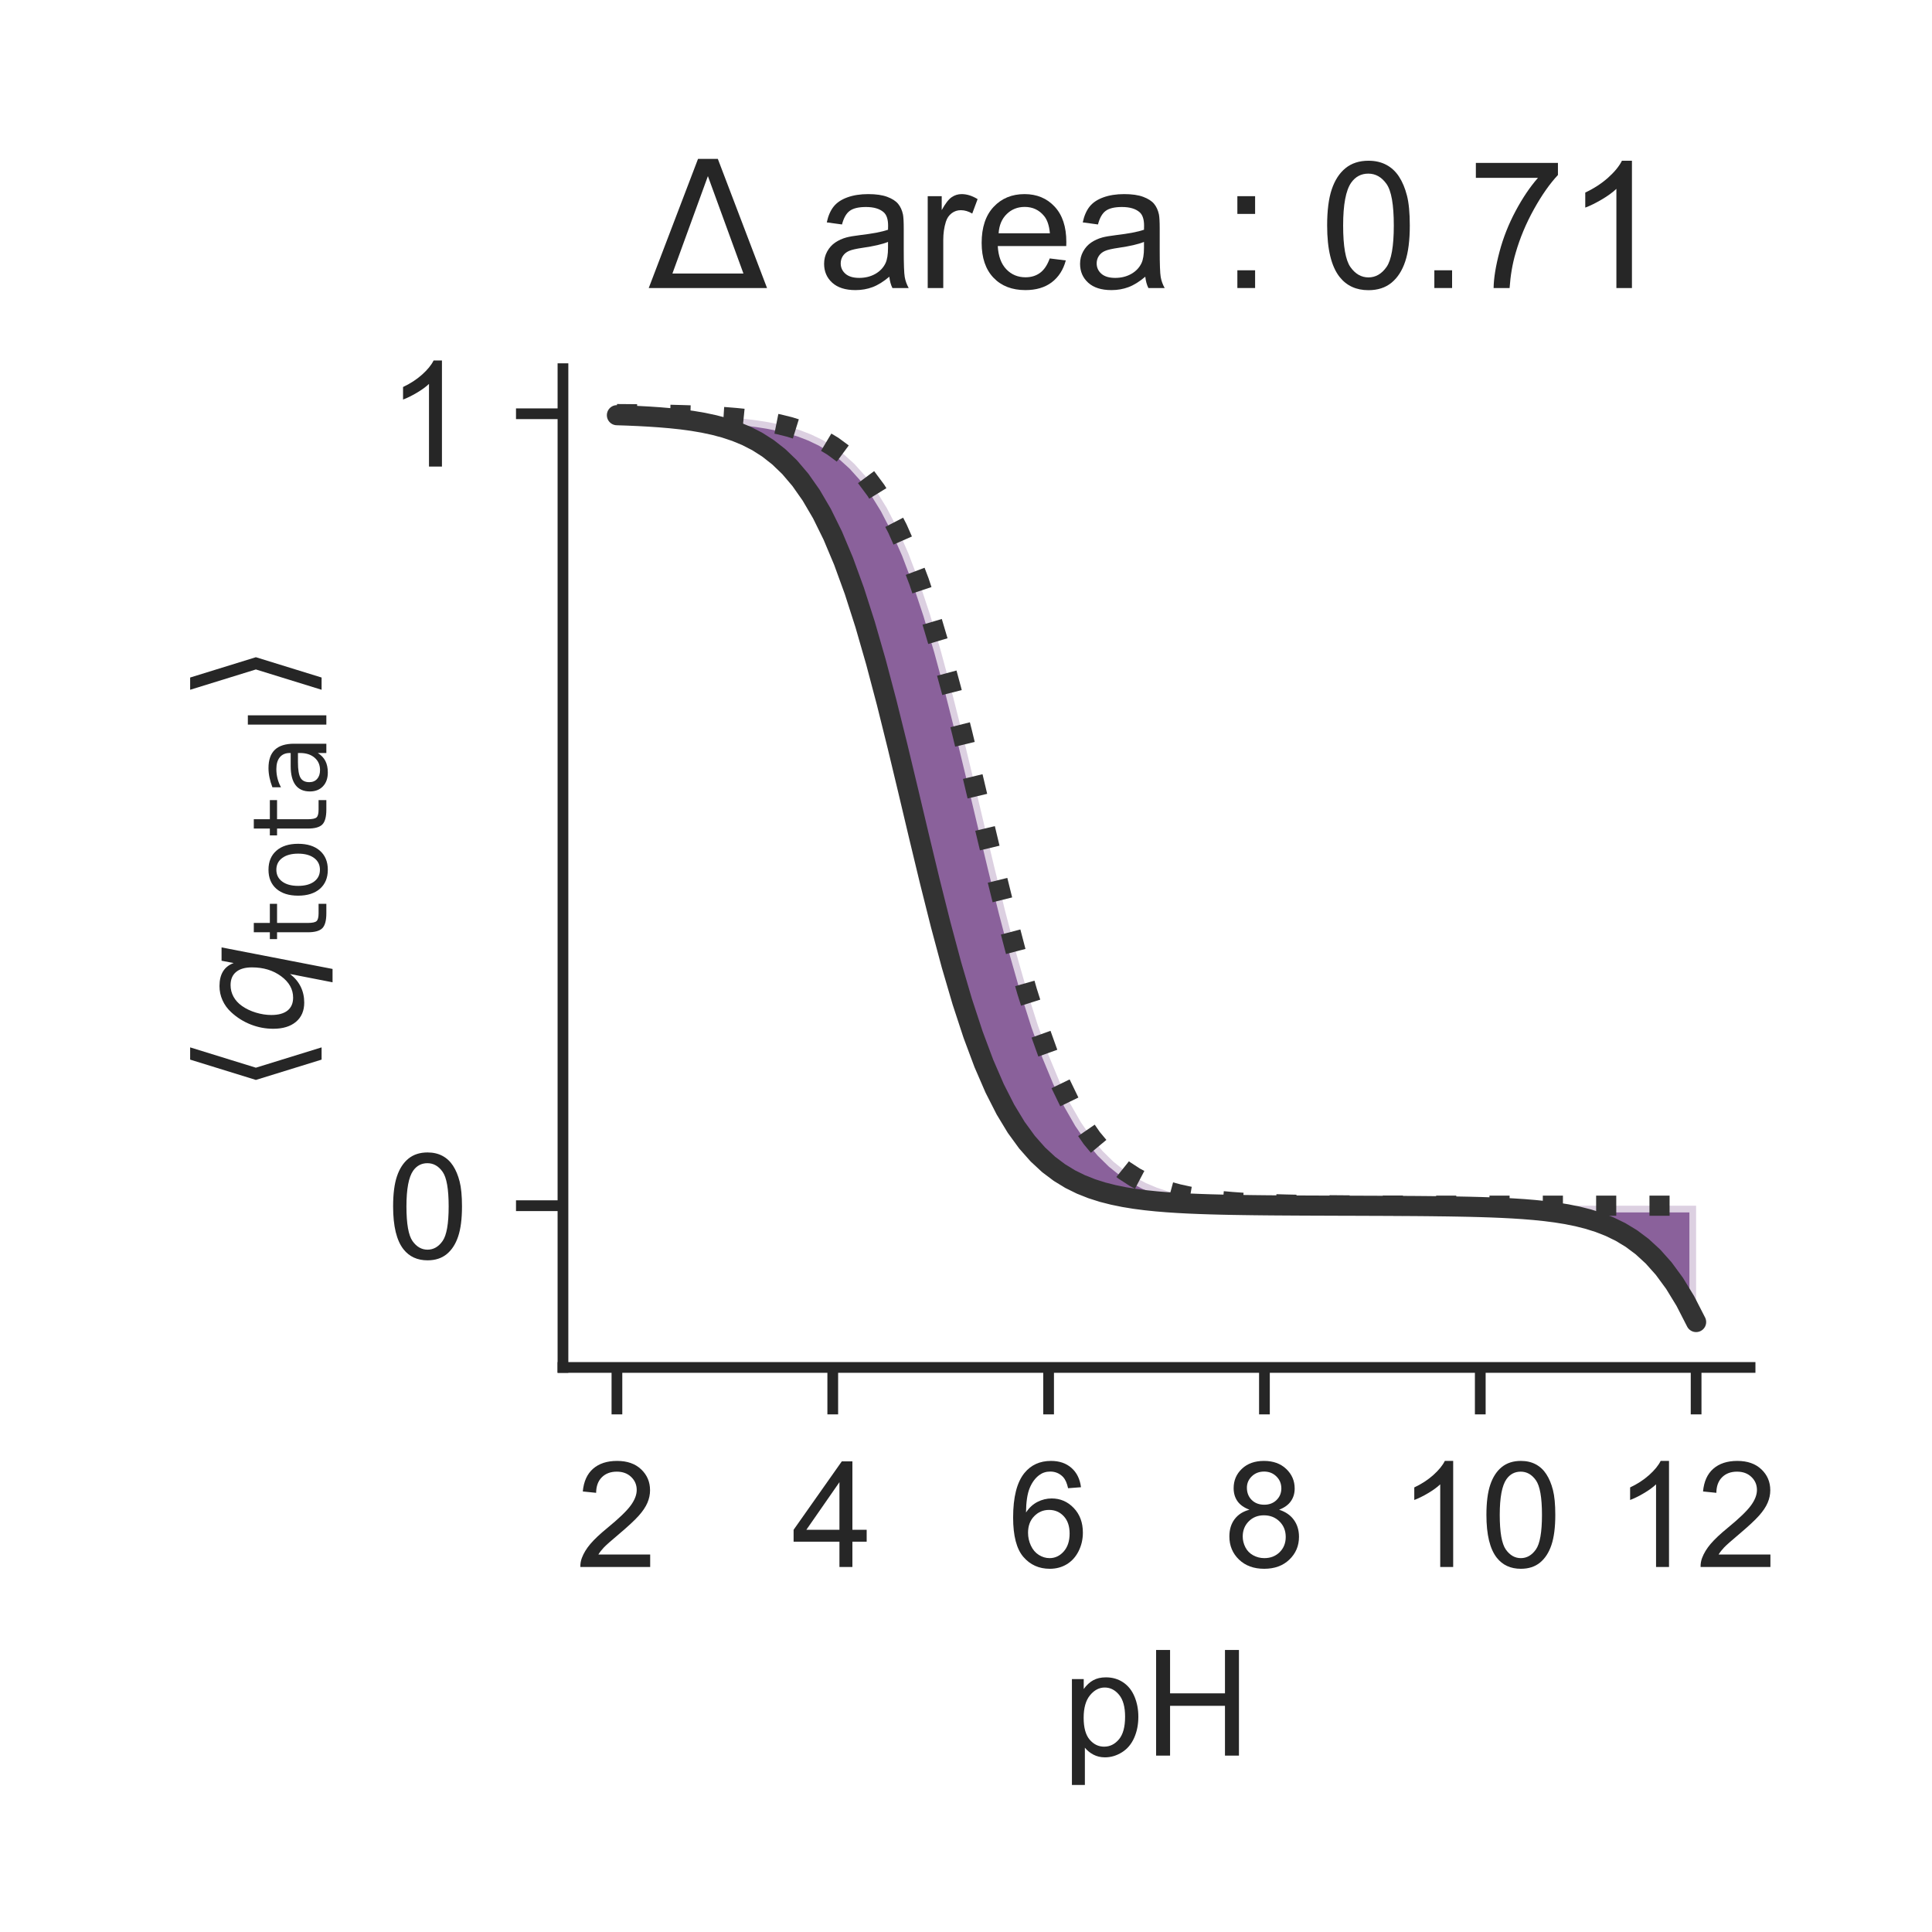 <?xml version="1.0" encoding="utf-8" standalone="no"?>
<!DOCTYPE svg PUBLIC "-//W3C//DTD SVG 1.1//EN"
  "http://www.w3.org/Graphics/SVG/1.1/DTD/svg11.dtd">
<!-- Created with matplotlib (http://matplotlib.org/) -->
<svg height="144pt" version="1.1" viewBox="0 0 144 144" width="144pt" xmlns="http://www.w3.org/2000/svg" xmlns:xlink="http://www.w3.org/1999/xlink">
 <defs>
  <style type="text/css">
*{stroke-linecap:butt;stroke-linejoin:round;}
  </style>
 </defs>
 <g id="figure_1">
  <g id="patch_1">
   <path d="M 0 144 
L 144 144 
L 144 0 
L 0 0 
z
" style="fill:#ffffff;"/>
  </g>
  <g id="axes_1">
   <g id="patch_2">
    <path d="M 41.96 101.92 
L 130.44 101.92 
L 130.44 27.48 
L 41.96 27.48 
z
" style="fill:#ffffff;"/>
   </g>
   <g id="matplotlib.axis_1">
    <g id="xtick_1">
     <g id="line2d_1">
      <defs>
       <path d="M 0 0 
L 0 3.5 
" id="med1bddf58a" style="stroke:#262626;stroke-width:0.8;"/>
      </defs>
      <g>
       <use style="fill:#262626;stroke:#262626;stroke-width:0.8;" x="45.982" xlink:href="#med1bddf58a" y="101.92"/>
      </g>
     </g>
     <g id="text_1">
      <!-- 2 -->
      <defs>
       <path d="M 50.344 8.453 
L 50.344 0 
L 3.031 0 
Q 2.938 3.172 4.047 6.109 
Q 5.859 10.938 9.828 15.625 
Q 13.812 20.312 21.344 26.469 
Q 33.016 36.031 37.109 41.625 
Q 41.219 47.219 41.219 52.203 
Q 41.219 57.422 37.469 61 
Q 33.734 64.594 27.734 64.594 
Q 21.391 64.594 17.578 60.781 
Q 13.766 56.984 13.719 50.25 
L 4.688 51.172 
Q 5.609 61.281 11.656 66.578 
Q 17.719 71.875 27.938 71.875 
Q 38.234 71.875 44.234 66.156 
Q 50.25 60.453 50.25 52 
Q 50.25 47.703 48.484 43.547 
Q 46.734 39.406 42.656 34.812 
Q 38.578 30.219 29.109 22.219 
Q 21.188 15.578 18.938 13.203 
Q 16.703 10.844 15.234 8.453 
z
" id="ArialMT-32"/>
      </defs>
      <g style="fill:#262626;" transform="translate(42.923 116.794)scale(0.11 -0.11)">
       <use xlink:href="#ArialMT-32"/>
      </g>
     </g>
    </g>
    <g id="xtick_2">
     <g id="line2d_2">
      <g>
       <use style="fill:#262626;stroke:#262626;stroke-width:0.8;" x="62.069" xlink:href="#med1bddf58a" y="101.92"/>
      </g>
     </g>
     <g id="text_2">
      <!-- 4 -->
      <defs>
       <path d="M 32.328 0 
L 32.328 17.141 
L 1.266 17.141 
L 1.266 25.203 
L 33.938 71.578 
L 41.109 71.578 
L 41.109 25.203 
L 50.781 25.203 
L 50.781 17.141 
L 41.109 17.141 
L 41.109 0 
z
M 32.328 25.203 
L 32.328 57.469 
L 9.906 25.203 
z
" id="ArialMT-34"/>
      </defs>
      <g style="fill:#262626;" transform="translate(59.011 116.794)scale(0.11 -0.11)">
       <use xlink:href="#ArialMT-34"/>
      </g>
     </g>
    </g>
    <g id="xtick_3">
     <g id="line2d_3">
      <g>
       <use style="fill:#262626;stroke:#262626;stroke-width:0.8;" x="78.156" xlink:href="#med1bddf58a" y="101.92"/>
      </g>
     </g>
     <g id="text_3">
      <!-- 6 -->
      <defs>
       <path d="M 49.75 54.047 
L 41.016 53.375 
Q 39.844 58.547 37.703 60.891 
Q 34.125 64.656 28.906 64.656 
Q 24.703 64.656 21.531 62.312 
Q 17.391 59.281 14.984 53.469 
Q 12.594 47.656 12.5 36.922 
Q 15.672 41.75 20.266 44.094 
Q 24.859 46.438 29.891 46.438 
Q 38.672 46.438 44.844 39.969 
Q 51.031 33.5 51.031 23.25 
Q 51.031 16.5 48.125 10.719 
Q 45.219 4.938 40.141 1.859 
Q 35.062 -1.219 28.609 -1.219 
Q 17.625 -1.219 10.688 6.859 
Q 3.766 14.938 3.766 33.5 
Q 3.766 54.25 11.422 63.672 
Q 18.109 71.875 29.438 71.875 
Q 37.891 71.875 43.281 67.141 
Q 48.688 62.406 49.75 54.047 
z
M 13.875 23.188 
Q 13.875 18.656 15.797 14.5 
Q 17.719 10.359 21.188 8.172 
Q 24.656 6 28.469 6 
Q 34.031 6 38.031 10.484 
Q 42.047 14.984 42.047 22.703 
Q 42.047 30.125 38.078 34.391 
Q 34.125 38.672 28.125 38.672 
Q 22.172 38.672 18.016 34.391 
Q 13.875 30.125 13.875 23.188 
z
" id="ArialMT-36"/>
      </defs>
      <g style="fill:#262626;" transform="translate(75.098 116.794)scale(0.11 -0.11)">
       <use xlink:href="#ArialMT-36"/>
      </g>
     </g>
    </g>
    <g id="xtick_4">
     <g id="line2d_4">
      <g>
       <use style="fill:#262626;stroke:#262626;stroke-width:0.8;" x="94.244" xlink:href="#med1bddf58a" y="101.92"/>
      </g>
     </g>
     <g id="text_4">
      <!-- 8 -->
      <defs>
       <path d="M 17.672 38.812 
Q 12.203 40.828 9.562 44.531 
Q 6.938 48.25 6.938 53.422 
Q 6.938 61.234 12.547 66.547 
Q 18.172 71.875 27.484 71.875 
Q 36.859 71.875 42.578 66.422 
Q 48.297 60.984 48.297 53.172 
Q 48.297 48.188 45.672 44.5 
Q 43.062 40.828 37.75 38.812 
Q 44.344 36.672 47.781 31.875 
Q 51.219 27.094 51.219 20.453 
Q 51.219 11.281 44.719 5.031 
Q 38.234 -1.219 27.641 -1.219 
Q 17.047 -1.219 10.547 5.047 
Q 4.047 11.328 4.047 20.703 
Q 4.047 27.688 7.594 32.391 
Q 11.141 37.109 17.672 38.812 
z
M 15.922 53.719 
Q 15.922 48.641 19.188 45.406 
Q 22.469 42.188 27.688 42.188 
Q 32.766 42.188 36.016 45.375 
Q 39.266 48.578 39.266 53.219 
Q 39.266 58.062 35.906 61.359 
Q 32.562 64.656 27.594 64.656 
Q 22.562 64.656 19.234 61.422 
Q 15.922 58.203 15.922 53.719 
z
M 13.094 20.656 
Q 13.094 16.891 14.875 13.375 
Q 16.656 9.859 20.172 7.922 
Q 23.688 6 27.734 6 
Q 34.031 6 38.125 10.047 
Q 42.234 14.109 42.234 20.359 
Q 42.234 26.703 38.016 30.859 
Q 33.797 35.016 27.438 35.016 
Q 21.234 35.016 17.156 30.906 
Q 13.094 26.812 13.094 20.656 
z
" id="ArialMT-38"/>
      </defs>
      <g style="fill:#262626;" transform="translate(91.185 116.794)scale(0.11 -0.11)">
       <use xlink:href="#ArialMT-38"/>
      </g>
     </g>
    </g>
    <g id="xtick_5">
     <g id="line2d_5">
      <g>
       <use style="fill:#262626;stroke:#262626;stroke-width:0.8;" x="110.331" xlink:href="#med1bddf58a" y="101.92"/>
      </g>
     </g>
     <g id="text_5">
      <!-- 10 -->
      <defs>
       <path d="M 37.25 0 
L 28.469 0 
L 28.469 56 
Q 25.297 52.984 20.141 49.953 
Q 14.984 46.922 10.891 45.406 
L 10.891 53.906 
Q 18.266 57.375 23.781 62.297 
Q 29.297 67.234 31.594 71.875 
L 37.25 71.875 
z
" id="ArialMT-31"/>
       <path d="M 4.156 35.297 
Q 4.156 48 6.766 55.734 
Q 9.375 63.484 14.516 67.672 
Q 19.672 71.875 27.484 71.875 
Q 33.25 71.875 37.594 69.547 
Q 41.938 67.234 44.766 62.859 
Q 47.609 58.5 49.219 52.219 
Q 50.828 45.953 50.828 35.297 
Q 50.828 22.703 48.234 14.969 
Q 45.656 7.234 40.5 3 
Q 35.359 -1.219 27.484 -1.219 
Q 17.141 -1.219 11.234 6.203 
Q 4.156 15.141 4.156 35.297 
z
M 13.188 35.297 
Q 13.188 17.672 17.312 11.828 
Q 21.438 6 27.484 6 
Q 33.547 6 37.672 11.859 
Q 41.797 17.719 41.797 35.297 
Q 41.797 52.984 37.672 58.781 
Q 33.547 64.594 27.391 64.594 
Q 21.344 64.594 17.719 59.469 
Q 13.188 52.938 13.188 35.297 
z
" id="ArialMT-30"/>
      </defs>
      <g style="fill:#262626;" transform="translate(104.214 116.794)scale(0.11 -0.11)">
       <use xlink:href="#ArialMT-31"/>
       <use x="55.615" xlink:href="#ArialMT-30"/>
      </g>
     </g>
    </g>
    <g id="xtick_6">
     <g id="line2d_6">
      <g>
       <use style="fill:#262626;stroke:#262626;stroke-width:0.8;" x="126.418" xlink:href="#med1bddf58a" y="101.92"/>
      </g>
     </g>
     <g id="text_6">
      <!-- 12 -->
      <g style="fill:#262626;" transform="translate(120.301 116.794)scale(0.11 -0.11)">
       <use xlink:href="#ArialMT-31"/>
       <use x="55.615" xlink:href="#ArialMT-32"/>
      </g>
     </g>
    </g>
    <g id="text_7">
     <!-- pH -->
     <defs>
      <path d="M 6.594 -19.875 
L 6.594 51.859 
L 14.594 51.859 
L 14.594 45.125 
Q 17.438 49.078 21 51.047 
Q 24.562 53.031 29.641 53.031 
Q 36.281 53.031 41.359 49.609 
Q 46.438 46.188 49.016 39.953 
Q 51.609 33.734 51.609 26.312 
Q 51.609 18.359 48.75 11.984 
Q 45.906 5.609 40.453 2.219 
Q 35.016 -1.172 29 -1.172 
Q 24.609 -1.172 21.109 0.688 
Q 17.625 2.547 15.375 5.375 
L 15.375 -19.875 
z
M 14.547 25.641 
Q 14.547 15.625 18.594 10.844 
Q 22.656 6.062 28.422 6.062 
Q 34.281 6.062 38.453 11.016 
Q 42.625 15.969 42.625 26.375 
Q 42.625 36.281 38.547 41.203 
Q 34.469 46.141 28.812 46.141 
Q 23.188 46.141 18.859 40.891 
Q 14.547 35.641 14.547 25.641 
z
" id="ArialMT-70"/>
      <path d="M 8.016 0 
L 8.016 71.578 
L 17.484 71.578 
L 17.484 42.188 
L 54.688 42.188 
L 54.688 71.578 
L 64.156 71.578 
L 64.156 0 
L 54.688 0 
L 54.688 33.734 
L 17.484 33.734 
L 17.484 0 
z
" id="ArialMT-48"/>
     </defs>
     <g style="fill:#262626;" transform="translate(79.169 130.853)scale(0.11 -0.11)">
      <use xlink:href="#ArialMT-70"/>
      <use x="55.615" xlink:href="#ArialMT-48"/>
     </g>
    </g>
   </g>
   <g id="matplotlib.axis_2">
    <g id="ytick_1">
     <g id="line2d_7">
      <defs>
       <path d="M 0 0 
L -3.5 0 
" id="m4536a5d129" style="stroke:#262626;stroke-width:0.8;"/>
      </defs>
      <g>
       <use style="fill:#262626;stroke:#262626;stroke-width:0.8;" x="41.96" xlink:href="#m4536a5d129" y="89.866"/>
      </g>
     </g>
     <g id="text_8">
      <!-- 0 -->
      <g style="fill:#262626;" transform="translate(28.843 93.803)scale(0.11 -0.11)">
       <use xlink:href="#ArialMT-30"/>
      </g>
     </g>
    </g>
    <g id="ytick_2">
     <g id="line2d_8">
      <g>
       <use style="fill:#262626;stroke:#262626;stroke-width:0.8;" x="41.96" xlink:href="#m4536a5d129" y="30.838"/>
      </g>
     </g>
     <g id="text_9">
      <!-- 1 -->
      <g style="fill:#262626;" transform="translate(28.843 34.775)scale(0.11 -0.11)">
       <use xlink:href="#ArialMT-31"/>
      </g>
     </g>
    </g>
    <g id="text_10">
     <!-- $\langle q_\mathsf{total} \rangle$ -->
     <defs>
      <path d="M 8.938 31.344 
L 22.703 75.875 
L 31 75.875 
L 17.234 31.344 
L 31 -13.188 
L 22.703 -13.188 
z
" id="DejaVuSans-27e8"/>
      <path d="M 41.703 8.203 
Q 38.094 3.469 33.172 1.016 
Q 28.266 -1.422 22.312 -1.422 
Q 14.016 -1.422 9.297 4.172 
Q 4.594 9.766 4.594 19.578 
Q 4.594 27.484 7.5 34.859 
Q 10.406 42.234 15.828 48.094 
Q 19.344 51.906 23.906 53.953 
Q 28.469 56 33.5 56 
Q 39.547 56 43.453 53.609 
Q 47.359 51.219 49.125 46.391 
L 50.688 54.594 
L 59.719 54.594 
L 45.125 -20.609 
L 36.078 -20.609 
z
M 13.922 20.906 
Q 13.922 13.672 16.938 9.891 
Q 19.969 6.109 25.688 6.109 
Q 34.188 6.109 40.188 14.234 
Q 46.188 22.359 46.188 33.984 
Q 46.188 41.016 43.078 44.75 
Q 39.984 48.484 34.188 48.484 
Q 29.938 48.484 26.312 46.5 
Q 22.703 44.531 20.016 40.719 
Q 17.188 36.719 15.547 31.344 
Q 13.922 25.984 13.922 20.906 
z
" id="DejaVuSans-Oblique-71"/>
      <path d="M 18.312 70.219 
L 18.312 54.688 
L 36.812 54.688 
L 36.812 47.703 
L 18.312 47.703 
L 18.312 18.016 
Q 18.312 11.328 20.141 9.422 
Q 21.969 7.516 27.594 7.516 
L 36.812 7.516 
L 36.812 0 
L 27.594 0 
Q 17.188 0 13.234 3.875 
Q 9.281 7.766 9.281 18.016 
L 9.281 47.703 
L 2.688 47.703 
L 2.688 54.688 
L 9.281 54.688 
L 9.281 70.219 
z
" id="DejaVuSans-74"/>
      <path d="M 30.609 48.391 
Q 23.391 48.391 19.188 42.75 
Q 14.984 37.109 14.984 27.297 
Q 14.984 17.484 19.156 11.844 
Q 23.344 6.203 30.609 6.203 
Q 37.797 6.203 41.984 11.859 
Q 46.188 17.531 46.188 27.297 
Q 46.188 37.016 41.984 42.703 
Q 37.797 48.391 30.609 48.391 
z
M 30.609 56 
Q 42.328 56 49.016 48.375 
Q 55.719 40.766 55.719 27.297 
Q 55.719 13.875 49.016 6.219 
Q 42.328 -1.422 30.609 -1.422 
Q 18.844 -1.422 12.172 6.219 
Q 5.516 13.875 5.516 27.297 
Q 5.516 40.766 12.172 48.375 
Q 18.844 56 30.609 56 
z
" id="DejaVuSans-6f"/>
      <path d="M 34.281 27.484 
Q 23.391 27.484 19.188 25 
Q 14.984 22.516 14.984 16.5 
Q 14.984 11.719 18.141 8.906 
Q 21.297 6.109 26.703 6.109 
Q 34.188 6.109 38.703 11.406 
Q 43.219 16.703 43.219 25.484 
L 43.219 27.484 
z
M 52.203 31.203 
L 52.203 0 
L 43.219 0 
L 43.219 8.297 
Q 40.141 3.328 35.547 0.953 
Q 30.953 -1.422 24.312 -1.422 
Q 15.922 -1.422 10.953 3.297 
Q 6 8.016 6 15.922 
Q 6 25.141 12.172 29.828 
Q 18.359 34.516 30.609 34.516 
L 43.219 34.516 
L 43.219 35.406 
Q 43.219 41.609 39.141 45 
Q 35.062 48.391 27.688 48.391 
Q 23 48.391 18.547 47.266 
Q 14.109 46.141 10.016 43.891 
L 10.016 52.203 
Q 14.938 54.109 19.578 55.047 
Q 24.219 56 28.609 56 
Q 40.484 56 46.344 49.844 
Q 52.203 43.703 52.203 31.203 
z
" id="DejaVuSans-61"/>
      <path d="M 9.422 75.984 
L 18.406 75.984 
L 18.406 0 
L 9.422 0 
z
" id="DejaVuSans-6c"/>
      <path d="M 30.078 31.344 
L 16.312 -13.188 
L 8.016 -13.188 
L 21.781 31.344 
L 8.016 75.875 
L 16.312 75.875 
z
" id="DejaVuSans-27e9"/>
     </defs>
     <g style="fill:#262626;" transform="translate(22.533 81.475)rotate(-90)scale(0.11 -0.11)">
      <use transform="translate(0 0.125)" xlink:href="#DejaVuSans-27e8"/>
      <use transform="translate(39.014 0.125)" xlink:href="#DejaVuSans-Oblique-71"/>
      <use transform="translate(102.49 -16.281)scale(0.7)" xlink:href="#DejaVuSans-74"/>
      <use transform="translate(129.937 -16.281)scale(0.7)" xlink:href="#DejaVuSans-6f"/>
      <use transform="translate(172.764 -16.281)scale(0.7)" xlink:href="#DejaVuSans-74"/>
      <use transform="translate(200.21 -16.281)scale(0.7)" xlink:href="#DejaVuSans-61"/>
      <use transform="translate(243.105 -16.281)scale(0.7)" xlink:href="#DejaVuSans-6c"/>
      <use transform="translate(265.288 0.125)" xlink:href="#DejaVuSans-27e9"/>
     </g>
    </g>
   </g>
   <g id="PolyCollection_1">
    <defs>
     <path d="M 45.982 -113.136 
L 45.982 -113.136 
L 46.786 -113.13 
L 47.591 -113.122 
L 48.395 -113.111 
L 49.199 -113.098 
L 50.004 -113.082 
L 50.808 -113.061 
L 51.612 -113.036 
L 52.417 -113.003 
L 53.221 -112.962 
L 54.025 -112.911 
L 54.83 -112.846 
L 55.634 -112.765 
L 56.439 -112.663 
L 57.243 -112.536 
L 58.047 -112.376 
L 58.852 -112.176 
L 59.656 -111.926 
L 60.46 -111.614 
L 61.265 -111.227 
L 62.069 -110.747 
L 62.873 -110.153 
L 63.678 -109.424 
L 64.482 -108.532 
L 65.287 -107.449 
L 66.091 -106.145 
L 66.895 -104.592 
L 67.7 -102.765 
L 68.504 -100.643 
L 69.308 -98.222 
L 70.113 -95.511 
L 70.917 -92.538 
L 71.721 -89.352 
L 72.526 -86.021 
L 73.33 -82.629 
L 74.135 -79.263 
L 74.939 -76.01 
L 75.743 -72.945 
L 76.548 -70.124 
L 77.352 -67.585 
L 78.156 -65.344 
L 78.961 -63.4 
L 79.765 -61.74 
L 80.569 -60.34 
L 81.374 -59.173 
L 82.178 -58.208 
L 82.983 -57.416 
L 83.787 -56.772 
L 84.591 -56.249 
L 85.396 -55.826 
L 86.2 -55.486 
L 87.004 -55.213 
L 87.809 -54.994 
L 88.613 -54.819 
L 89.417 -54.68 
L 90.222 -54.568 
L 91.026 -54.48 
L 91.831 -54.409 
L 92.635 -54.352 
L 93.439 -54.308 
L 94.244 -54.272 
L 95.048 -54.244 
L 95.852 -54.221 
L 96.657 -54.203 
L 97.461 -54.189 
L 98.265 -54.178 
L 99.07 -54.169 
L 99.874 -54.162 
L 100.679 -54.156 
L 101.483 -54.151 
L 102.287 -54.148 
L 103.092 -54.145 
L 103.896 -54.143 
L 104.7 -54.141 
L 105.505 -54.139 
L 106.309 -54.138 
L 107.113 -54.137 
L 107.918 -54.137 
L 108.722 -54.136 
L 109.527 -54.136 
L 110.331 -54.135 
L 111.135 -54.135 
L 111.94 -54.135 
L 112.744 -54.135 
L 113.548 -54.135 
L 114.353 -54.134 
L 115.157 -54.134 
L 115.961 -54.134 
L 116.766 -54.134 
L 117.57 -54.134 
L 118.375 -54.134 
L 119.179 -54.134 
L 119.983 -54.134 
L 120.788 -54.134 
L 121.592 -54.134 
L 122.396 -54.134 
L 123.201 -54.134 
L 124.005 -54.134 
L 124.809 -54.134 
L 125.614 -54.134 
L 126.418 -54.134 
L 126.418 -54.134 
L 126.418 -45.464 
L 125.614 -47.032 
L 124.809 -48.35 
L 124.005 -49.445 
L 123.201 -50.347 
L 122.396 -51.086 
L 121.592 -51.687 
L 120.788 -52.174 
L 119.983 -52.566 
L 119.179 -52.882 
L 118.375 -53.135 
L 117.57 -53.338 
L 116.766 -53.5 
L 115.961 -53.629 
L 115.157 -53.732 
L 114.353 -53.814 
L 113.548 -53.88 
L 112.744 -53.932 
L 111.94 -53.974 
L 111.135 -54.007 
L 110.331 -54.033 
L 109.527 -54.054 
L 108.722 -54.07 
L 107.918 -54.084 
L 107.113 -54.094 
L 106.309 -54.103 
L 105.505 -54.11 
L 104.7 -54.115 
L 103.896 -54.12 
L 103.092 -54.124 
L 102.287 -54.127 
L 101.483 -54.13 
L 100.679 -54.133 
L 99.874 -54.135 
L 99.07 -54.138 
L 98.265 -54.141 
L 97.461 -54.144 
L 96.657 -54.148 
L 95.852 -54.153 
L 95.048 -54.158 
L 94.244 -54.165 
L 93.439 -54.174 
L 92.635 -54.185 
L 91.831 -54.198 
L 91.026 -54.215 
L 90.222 -54.236 
L 89.417 -54.263 
L 88.613 -54.296 
L 87.809 -54.338 
L 87.004 -54.391 
L 86.2 -54.457 
L 85.396 -54.54 
L 84.591 -54.644 
L 83.787 -54.775 
L 82.983 -54.939 
L 82.178 -55.143 
L 81.374 -55.399 
L 80.569 -55.718 
L 79.765 -56.114 
L 78.961 -56.606 
L 78.156 -57.212 
L 77.352 -57.958 
L 76.548 -58.868 
L 75.743 -59.973 
L 74.939 -61.301 
L 74.135 -62.882 
L 73.33 -64.74 
L 72.526 -66.893 
L 71.721 -69.345 
L 70.917 -72.086 
L 70.113 -75.084 
L 69.308 -78.289 
L 68.504 -81.63 
L 67.7 -85.024 
L 66.895 -88.381 
L 66.091 -91.618 
L 65.287 -94.66 
L 64.482 -97.453 
L 63.678 -99.961 
L 62.873 -102.17 
L 62.069 -104.083 
L 61.265 -105.715 
L 60.46 -107.089 
L 59.656 -108.234 
L 58.852 -109.179 
L 58.047 -109.953 
L 57.243 -110.584 
L 56.439 -111.096 
L 55.634 -111.509 
L 54.83 -111.841 
L 54.025 -112.108 
L 53.221 -112.321 
L 52.417 -112.492 
L 51.612 -112.629 
L 50.808 -112.738 
L 50.004 -112.824 
L 49.199 -112.893 
L 48.395 -112.948 
L 47.591 -112.992 
L 46.786 -113.027 
L 45.982 -113.054 
z
" id="mdd0008eade" style="stroke:#ffffff;stroke-opacity:0.7;"/>
    </defs>
    <g clip-path="url(#p56a1fd4b75)">
     <use style="fill:#591e71;fill-opacity:0.7;stroke:#ffffff;stroke-opacity:0.7;" x="0" xlink:href="#mdd0008eade" y="144"/>
    </g>
   </g>
   <g id="line2d_9">
    <path clip-path="url(#p56a1fd4b75)" d="M 45.982 30.864 
L 46.786 30.87 
L 47.591 30.878 
L 48.395 30.889 
L 49.199 30.902 
L 50.004 30.918 
L 50.808 30.939 
L 51.612 30.964 
L 52.417 30.997 
L 53.221 31.038 
L 54.025 31.089 
L 54.83 31.154 
L 55.634 31.235 
L 56.439 31.337 
L 57.243 31.464 
L 58.047 31.624 
L 58.852 31.824 
L 59.656 32.074 
L 60.46 32.386 
L 61.265 32.773 
L 62.069 33.253 
L 62.873 33.847 
L 63.678 34.576 
L 64.482 35.468 
L 65.287 36.551 
L 66.091 37.855 
L 66.895 39.408 
L 67.7 41.235 
L 68.504 43.357 
L 69.308 45.778 
L 70.113 48.489 
L 70.917 51.462 
L 71.721 54.648 
L 72.526 57.979 
L 73.33 61.371 
L 74.135 64.737 
L 74.939 67.99 
L 75.743 71.055 
L 76.548 73.876 
L 77.352 76.415 
L 78.156 78.656 
L 78.961 80.6 
L 79.765 82.26 
L 80.569 83.66 
L 81.374 84.827 
L 82.178 85.792 
L 82.983 86.584 
L 83.787 87.228 
L 84.591 87.751 
L 85.396 88.174 
L 86.2 88.514 
L 87.004 88.787 
L 87.809 89.006 
L 88.613 89.181 
L 89.417 89.32 
L 90.222 89.432 
L 91.026 89.52 
L 91.831 89.591 
L 92.635 89.648 
L 93.439 89.692 
L 94.244 89.728 
L 95.048 89.756 
L 95.852 89.779 
L 96.657 89.797 
L 97.461 89.811 
L 98.265 89.822 
L 99.07 89.831 
L 99.874 89.838 
L 100.679 89.844 
L 101.483 89.849 
L 102.287 89.852 
L 103.092 89.855 
L 103.896 89.857 
L 104.7 89.859 
L 105.505 89.861 
L 106.309 89.862 
L 107.113 89.863 
L 107.918 89.863 
L 108.722 89.864 
L 109.527 89.864 
L 110.331 89.865 
L 111.135 89.865 
L 111.94 89.865 
L 112.744 89.865 
L 113.548 89.865 
L 114.353 89.866 
L 115.157 89.866 
L 115.961 89.866 
L 116.766 89.866 
L 117.57 89.866 
L 118.375 89.866 
L 119.179 89.866 
L 119.983 89.866 
L 120.788 89.866 
L 121.592 89.866 
L 122.396 89.866 
L 123.201 89.866 
L 124.005 89.866 
L 124.809 89.866 
L 125.614 89.866 
L 126.418 89.866 
" style="fill:none;stroke:#333333;stroke-dasharray:1.5,2.475;stroke-dashoffset:0;stroke-width:1.5;"/>
   </g>
   <g id="line2d_10">
    <path clip-path="url(#p56a1fd4b75)" d="M 45.982 30.946 
L 46.786 30.973 
L 47.591 31.008 
L 48.395 31.052 
L 49.199 31.107 
L 50.004 31.176 
L 50.808 31.262 
L 51.612 31.371 
L 52.417 31.508 
L 53.221 31.679 
L 54.025 31.892 
L 54.83 32.159 
L 55.634 32.491 
L 56.439 32.904 
L 57.243 33.416 
L 58.047 34.047 
L 58.852 34.821 
L 59.656 35.766 
L 60.46 36.911 
L 61.265 38.285 
L 62.069 39.917 
L 62.873 41.83 
L 63.678 44.039 
L 64.482 46.547 
L 65.287 49.34 
L 66.091 52.382 
L 66.895 55.619 
L 67.7 58.976 
L 68.504 62.37 
L 69.308 65.711 
L 70.113 68.916 
L 70.917 71.914 
L 71.721 74.655 
L 72.526 77.107 
L 73.33 79.26 
L 74.135 81.118 
L 74.939 82.699 
L 75.743 84.027 
L 76.548 85.132 
L 77.352 86.042 
L 78.156 86.788 
L 78.961 87.394 
L 79.765 87.886 
L 80.569 88.282 
L 81.374 88.601 
L 82.178 88.857 
L 82.983 89.061 
L 83.787 89.225 
L 84.591 89.356 
L 85.396 89.46 
L 86.2 89.543 
L 87.004 89.609 
L 87.809 89.662 
L 88.613 89.704 
L 89.417 89.737 
L 90.222 89.764 
L 91.026 89.785 
L 91.831 89.802 
L 92.635 89.815 
L 93.439 89.826 
L 94.244 89.835 
L 95.048 89.842 
L 95.852 89.847 
L 96.657 89.852 
L 97.461 89.856 
L 98.265 89.859 
L 99.07 89.862 
L 99.874 89.865 
L 100.679 89.867 
L 101.483 89.87 
L 102.287 89.873 
L 103.092 89.876 
L 103.896 89.88 
L 104.7 89.885 
L 105.505 89.89 
L 106.309 89.897 
L 107.113 89.906 
L 107.918 89.916 
L 108.722 89.93 
L 109.527 89.946 
L 110.331 89.967 
L 111.135 89.993 
L 111.94 90.026 
L 112.744 90.068 
L 113.548 90.12 
L 114.353 90.186 
L 115.157 90.268 
L 115.961 90.371 
L 116.766 90.5 
L 117.57 90.662 
L 118.375 90.865 
L 119.179 91.118 
L 119.983 91.434 
L 120.788 91.826 
L 121.592 92.313 
L 122.396 92.914 
L 123.201 93.653 
L 124.005 94.555 
L 124.809 95.65 
L 125.614 96.968 
L 126.418 98.536 
" style="fill:none;stroke:#333333;stroke-linecap:round;stroke-width:1.5;"/>
   </g>
   <g id="patch_3">
    <path d="M 41.96 101.92 
L 41.96 27.48 
" style="fill:none;stroke:#262626;stroke-linecap:square;stroke-linejoin:miter;stroke-width:0.8;"/>
   </g>
   <g id="patch_4">
    <path d="M 41.96 101.92 
L 130.44 101.92 
" style="fill:none;stroke:#262626;stroke-linecap:square;stroke-linejoin:miter;stroke-width:0.8;"/>
   </g>
   <g id="text_11">
    <!-- $\Delta$ area : 0.71 -->
    <defs>
     <path d="M 34.188 63.188 
L 14.156 8.203 
L 54.25 8.203 
z
M 0.781 0 
L 28.609 72.906 
L 39.797 72.906 
L 67.578 0 
z
" id="DejaVuSans-394"/>
     <path id="ArialMT-20"/>
     <path d="M 40.438 6.391 
Q 35.547 2.25 31.031 0.531 
Q 26.516 -1.172 21.344 -1.172 
Q 12.797 -1.172 8.203 3 
Q 3.609 7.172 3.609 13.672 
Q 3.609 17.484 5.344 20.625 
Q 7.078 23.781 9.891 25.688 
Q 12.703 27.594 16.219 28.562 
Q 18.797 29.25 24.031 29.891 
Q 34.672 31.156 39.703 32.906 
Q 39.75 34.719 39.75 35.203 
Q 39.75 40.578 37.25 42.781 
Q 33.891 45.75 27.25 45.75 
Q 21.047 45.75 18.094 43.578 
Q 15.141 41.406 13.719 35.891 
L 5.125 37.062 
Q 6.297 42.578 8.984 45.969 
Q 11.672 49.359 16.75 51.188 
Q 21.828 53.031 28.516 53.031 
Q 35.156 53.031 39.297 51.469 
Q 43.453 49.906 45.406 47.531 
Q 47.359 45.172 48.141 41.547 
Q 48.578 39.312 48.578 33.453 
L 48.578 21.734 
Q 48.578 9.469 49.141 6.219 
Q 49.703 2.984 51.375 0 
L 42.188 0 
Q 40.828 2.734 40.438 6.391 
z
M 39.703 26.031 
Q 34.906 24.078 25.344 22.703 
Q 19.922 21.922 17.672 20.938 
Q 15.438 19.969 14.203 18.094 
Q 12.984 16.219 12.984 13.922 
Q 12.984 10.406 15.641 8.062 
Q 18.312 5.719 23.438 5.719 
Q 28.516 5.719 32.469 7.938 
Q 36.422 10.156 38.281 14.016 
Q 39.703 17 39.703 22.797 
z
" id="ArialMT-61"/>
     <path d="M 6.5 0 
L 6.5 51.859 
L 14.406 51.859 
L 14.406 44 
Q 17.438 49.516 20 51.266 
Q 22.562 53.031 25.641 53.031 
Q 30.078 53.031 34.672 50.203 
L 31.641 42.047 
Q 28.422 43.953 25.203 43.953 
Q 22.312 43.953 20.016 42.219 
Q 17.719 40.484 16.75 37.406 
Q 15.281 32.719 15.281 27.156 
L 15.281 0 
z
" id="ArialMT-72"/>
     <path d="M 42.094 16.703 
L 51.172 15.578 
Q 49.031 7.625 43.219 3.219 
Q 37.406 -1.172 28.375 -1.172 
Q 17 -1.172 10.328 5.828 
Q 3.656 12.844 3.656 25.484 
Q 3.656 38.578 10.391 45.797 
Q 17.141 53.031 27.875 53.031 
Q 38.281 53.031 44.875 45.953 
Q 51.469 38.875 51.469 26.031 
Q 51.469 25.25 51.422 23.688 
L 12.75 23.688 
Q 13.234 15.141 17.578 10.594 
Q 21.922 6.062 28.422 6.062 
Q 33.25 6.062 36.672 8.594 
Q 40.094 11.141 42.094 16.703 
z
M 13.234 30.906 
L 42.188 30.906 
Q 41.609 37.453 38.875 40.719 
Q 34.672 45.797 27.984 45.797 
Q 21.922 45.797 17.797 41.75 
Q 13.672 37.703 13.234 30.906 
z
" id="ArialMT-65"/>
     <path d="M 9.031 41.844 
L 9.031 51.859 
L 19.047 51.859 
L 19.047 41.844 
z
M 9.031 0 
L 9.031 10.016 
L 19.047 10.016 
L 19.047 0 
z
" id="ArialMT-3a"/>
     <path d="M 9.078 0 
L 9.078 10.016 
L 19.094 10.016 
L 19.094 0 
z
" id="ArialMT-2e"/>
     <path d="M 4.734 62.203 
L 4.734 70.656 
L 51.078 70.656 
L 51.078 63.812 
Q 44.234 56.547 37.516 44.484 
Q 30.812 32.422 27.156 19.672 
Q 24.516 10.688 23.781 0 
L 14.75 0 
Q 14.891 8.453 18.062 20.406 
Q 21.234 32.375 27.172 43.484 
Q 33.109 54.594 39.797 62.203 
z
" id="ArialMT-37"/>
    </defs>
    <g style="fill:#262626;" transform="translate(48.25 21.48)scale(0.132 -0.132)">
     <use transform="translate(0 0.094)" xlink:href="#DejaVuSans-394"/>
     <use transform="translate(68.408 0.094)" xlink:href="#ArialMT-20"/>
     <use transform="translate(96.191 0.094)" xlink:href="#ArialMT-61"/>
     <use transform="translate(151.807 0.094)" xlink:href="#ArialMT-72"/>
     <use transform="translate(185.107 0.094)" xlink:href="#ArialMT-65"/>
     <use transform="translate(240.723 0.094)" xlink:href="#ArialMT-61"/>
     <use transform="translate(296.338 0.094)" xlink:href="#ArialMT-20"/>
     <use transform="translate(324.121 0.094)" xlink:href="#ArialMT-3a"/>
     <use transform="translate(351.904 0.094)" xlink:href="#ArialMT-20"/>
     <use transform="translate(379.688 0.094)" xlink:href="#ArialMT-30"/>
     <use transform="translate(435.303 0.094)" xlink:href="#ArialMT-2e"/>
     <use transform="translate(463.086 0.094)" xlink:href="#ArialMT-37"/>
     <use transform="translate(518.701 0.094)" xlink:href="#ArialMT-31"/>
    </g>
   </g>
  </g>
 </g>
 <defs>
  <clipPath id="p56a1fd4b75">
   <rect height="74.44" width="88.48" x="41.96" y="27.48"/>
  </clipPath>
 </defs>
</svg>
